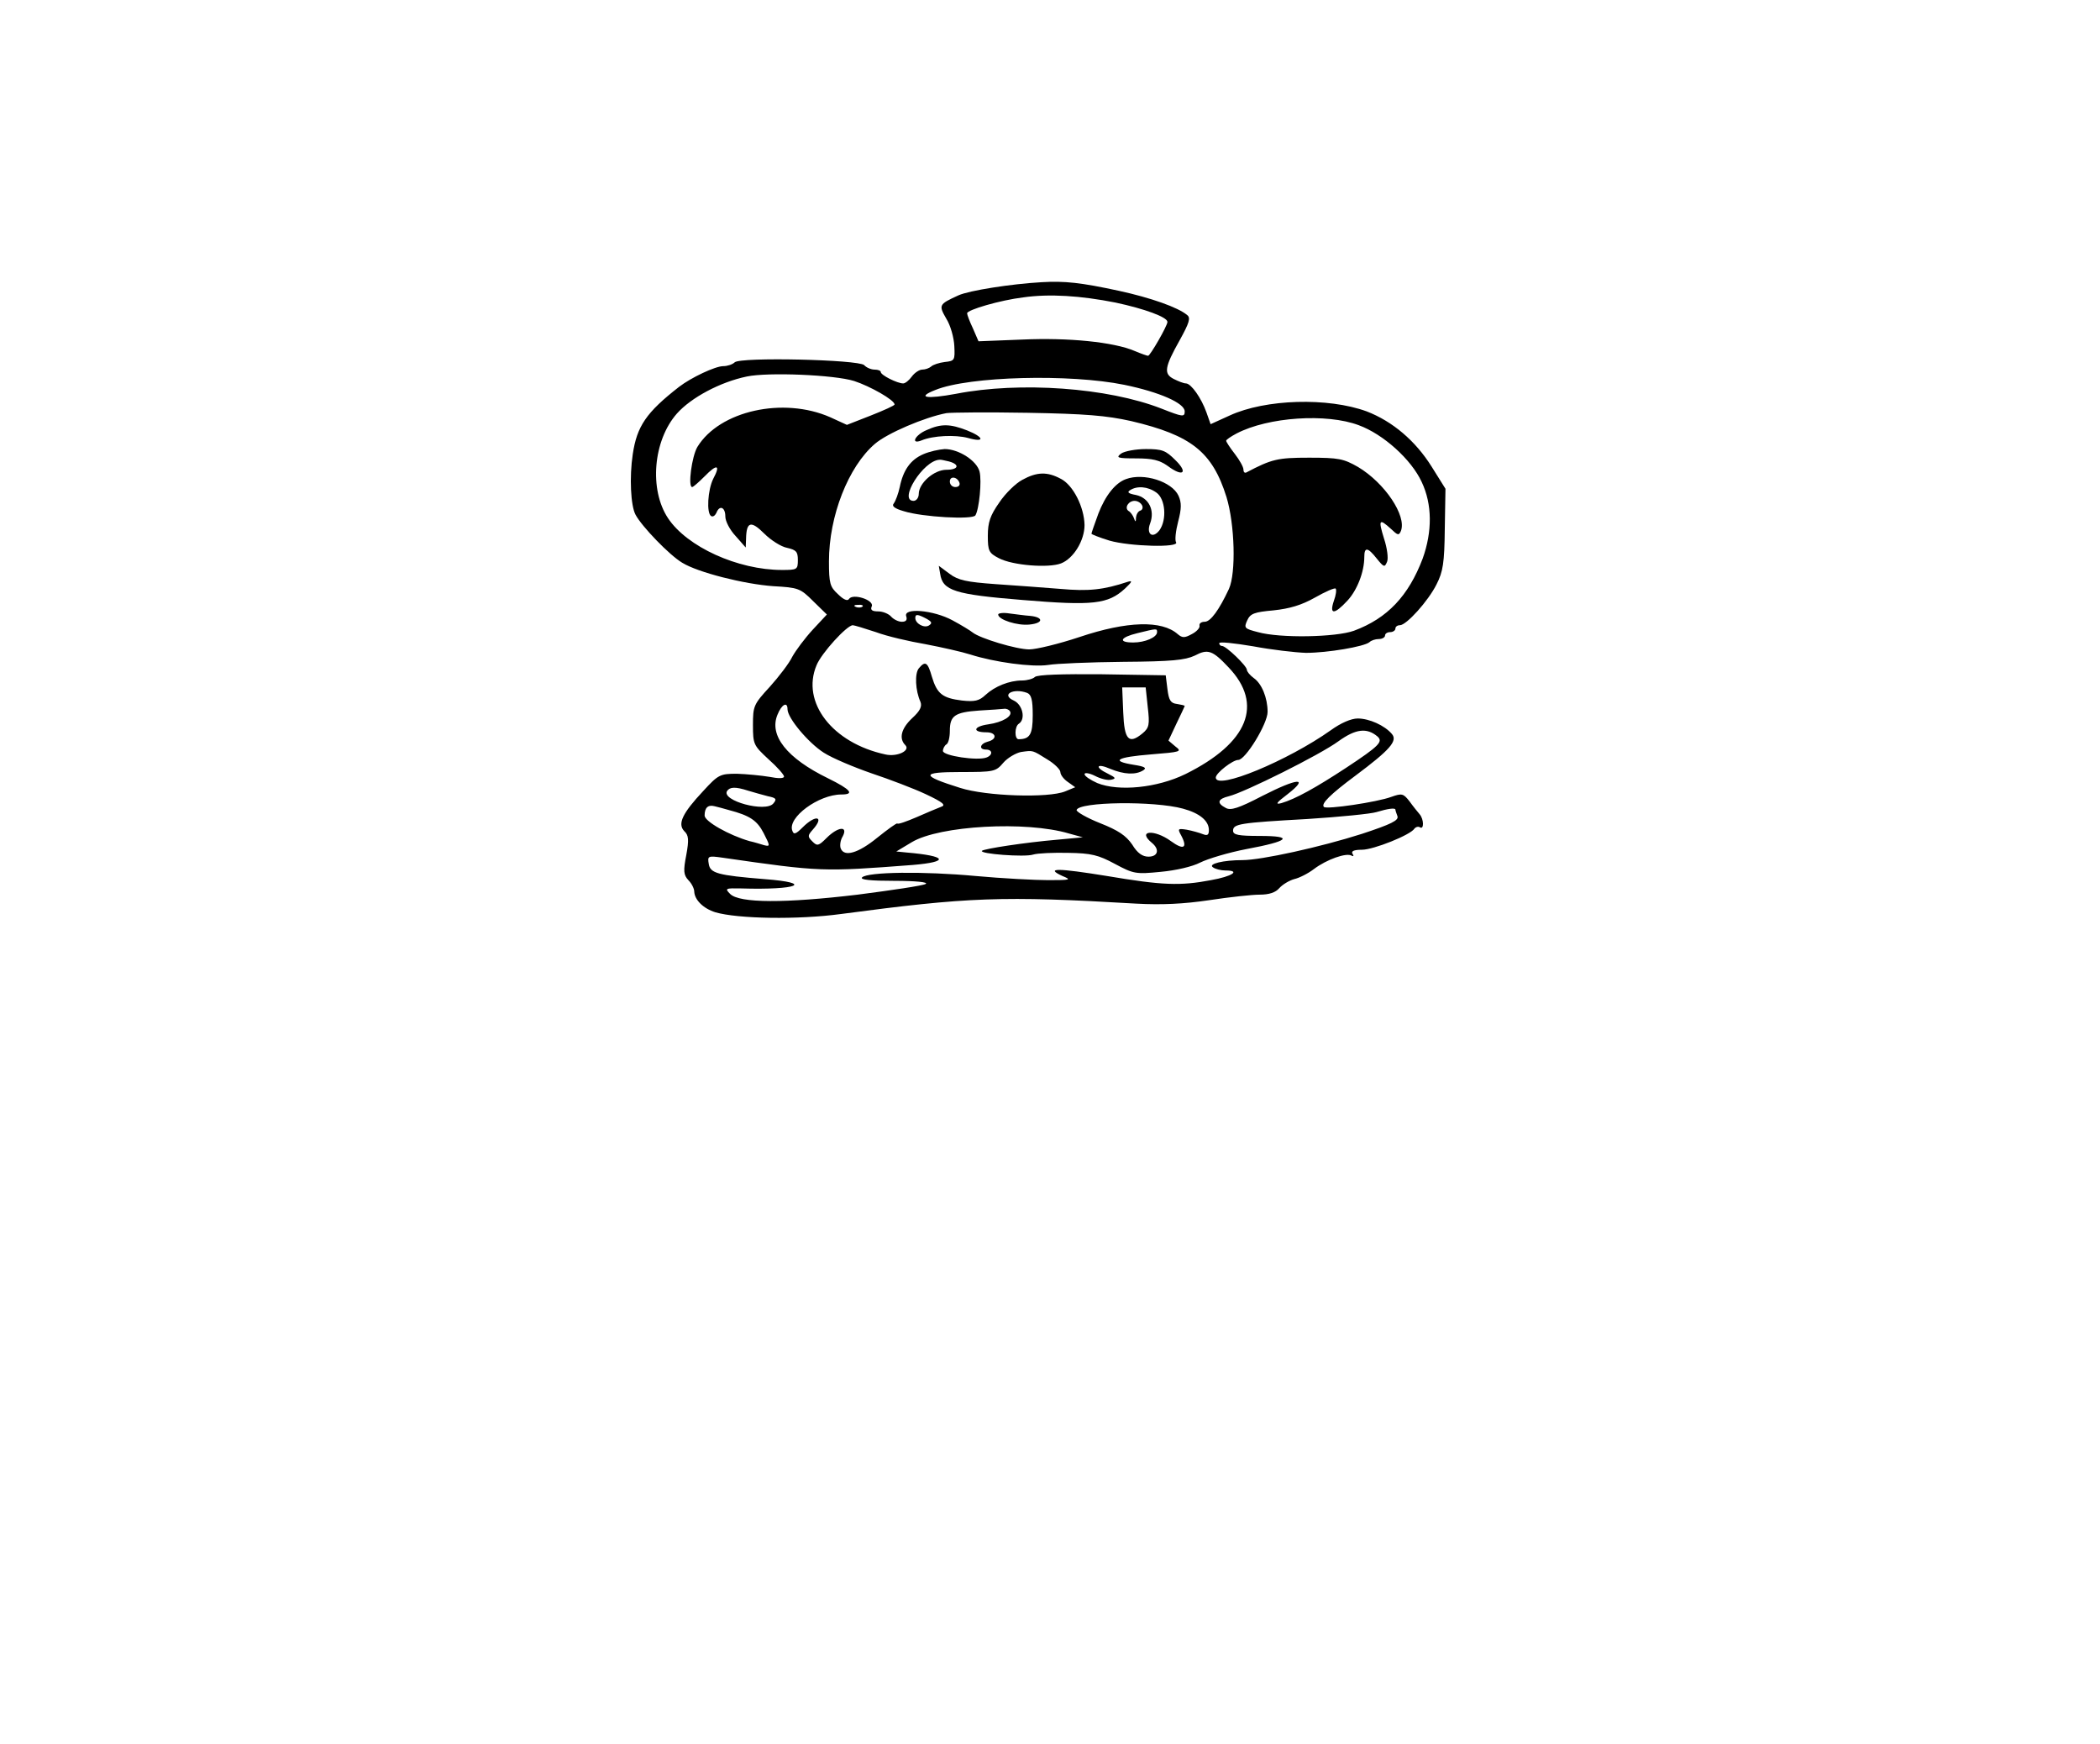 <?xml version="1.0" standalone="no"?>
<!DOCTYPE svg PUBLIC "-//W3C//DTD SVG 20010904//EN"
 "http://www.w3.org/TR/2001/REC-SVG-20010904/DTD/svg10.dtd">
<svg version="1.0" xmlns="http://www.w3.org/2000/svg"
 width="608pt" height="505pt" viewBox="0 0 608 505"
 preserveAspectRatio="xMidYMid meet">

<g transform="translate(0,505) scale(0.1,-0.1)"
fill="#000000" stroke="none">
<path d="M3015 4233 c-88 -5 -209 -24 -240 -38 -57 -26 -58 -28 -35 -68 12
-19 22 -55 23 -79 2 -41 1 -43 -28 -46 -16 -2 -34 -8 -39 -13 -6 -5 -17 -9
-26 -9 -8 0 -22 -9 -30 -20 -8 -11 -19 -20 -25 -20 -17 0 -65 24 -65 33 0 4
-8 7 -18 7 -10 0 -24 6 -30 13 -17 16 -359 24 -375 8 -6 -6 -21 -11 -33 -11
-23 0 -93 -33 -128 -60 -95 -74 -122 -114 -134 -195 -10 -66 -6 -149 8 -175
18 -34 98 -117 135 -139 45 -28 179 -62 264 -68 72 -4 78 -6 115 -43 l40 -39
-41 -44 c-23 -25 -49 -60 -59 -78 -9 -19 -39 -58 -65 -87 -47 -51 -49 -56 -49
-111 0 -56 2 -59 45 -99 25 -22 45 -45 45 -50 0 -6 -17 -6 -42 -1 -24 4 -66 8
-94 9 -49 0 -54 -2 -98 -50 -60 -64 -75 -95 -55 -116 13 -12 14 -25 6 -69 -9
-46 -8 -58 6 -73 10 -10 17 -25 17 -33 1 -24 26 -49 61 -60 65 -19 239 -22
364 -5 370 49 464 53 855 30 73 -4 137 -1 211 10 59 9 124 16 146 16 27 0 46
6 57 19 10 11 29 22 43 26 14 3 40 16 57 29 37 28 94 48 109 39 6 -3 7 -1 3 5
-5 8 4 12 27 12 34 0 141 43 152 61 4 5 11 7 16 4 12 -8 12 23 -1 38 -6 7 -19
23 -29 37 -18 23 -22 24 -53 13 -40 -15 -188 -37 -195 -29 -9 9 18 36 92 91
99 74 122 100 105 120 -21 25 -66 45 -99 45 -19 0 -49 -13 -78 -34 -124 -88
-333 -175 -333 -137 0 13 49 51 65 51 21 0 85 105 85 139 0 41 -17 82 -40 98
-11 8 -20 19 -20 24 0 11 -60 69 -72 69 -5 0 -8 4 -8 8 0 5 44 0 98 -9 53 -10
122 -18 153 -19 62 0 169 18 184 31 5 5 17 9 27 9 10 0 18 5 18 10 0 6 7 10
15 10 8 0 15 5 15 10 0 6 6 10 13 10 19 0 82 70 106 118 19 37 23 63 24 160
l2 117 -40 64 c-47 75 -113 131 -188 160 -112 41 -293 36 -397 -12 l-55 -25
-12 34 c-15 42 -44 83 -59 84 -7 0 -22 6 -36 13 -29 15 -27 33 18 113 27 49
32 64 21 72 -26 22 -105 50 -197 70 -111 24 -157 29 -225 25z m215 -59 c84
-18 150 -42 150 -56 0 -11 -50 -98 -56 -98 -3 0 -20 6 -39 14 -61 26 -192 39
-325 33 l-127 -5 -16 37 c-10 21 -17 40 -17 44 0 10 96 38 162 46 76 11 167 5
268 -15z m-757 -227 c46 -15 117 -55 117 -68 0 -3 -31 -17 -69 -32 l-69 -27
-48 22 c-136 60 -321 19 -385 -86 -16 -27 -28 -116 -15 -116 3 0 19 14 36 31
36 37 47 34 25 -7 -16 -32 -20 -100 -6 -108 5 -3 11 1 15 9 9 24 26 17 26 -10
0 -14 13 -39 30 -57 l29 -33 1 25 c1 50 14 54 53 15 19 -19 49 -38 66 -41 26
-6 31 -11 31 -35 0 -28 -2 -29 -46 -29 -128 0 -275 67 -330 150 -55 83 -43
225 26 303 41 46 125 91 202 107 61 13 254 5 311 -13z m782 -11 c102 -21 175
-53 175 -77 0 -17 -6 -16 -67 8 -156 61 -410 79 -595 43 -86 -16 -116 -11 -60
11 98 40 390 47 547 15z m20 -105 c174 -41 235 -89 276 -220 24 -79 28 -220 7
-266 -28 -60 -53 -95 -70 -95 -10 0 -17 -5 -15 -12 1 -6 -9 -17 -23 -24 -20
-11 -27 -11 -40 0 -46 41 -147 38 -284 -8 -60 -20 -126 -36 -146 -36 -37 0
-143 32 -164 49 -6 5 -32 21 -58 35 -55 30 -145 38 -134 11 3 -10 -1 -15 -13
-15 -10 0 -24 7 -31 15 -7 8 -24 15 -37 15 -18 0 -24 4 -19 15 7 18 -55 38
-66 21 -4 -7 -16 -2 -32 14 -23 21 -26 31 -26 95 0 131 56 274 133 340 36 31
144 77 207 89 14 2 120 3 235 1 168 -3 228 -8 300 -24z m659 -12 c71 -26 152
-99 182 -164 31 -65 31 -144 3 -222 -41 -108 -102 -173 -199 -209 -53 -19
-214 -22 -278 -4 -39 10 -41 12 -31 34 9 20 21 24 76 29 47 5 81 15 120 37 30
17 57 29 60 26 3 -3 1 -19 -5 -35 -14 -41 1 -41 39 0 28 30 49 83 49 127 0 29
10 28 36 -5 21 -26 23 -26 30 -9 4 10 0 40 -9 67 -17 55 -14 59 20 28 20 -19
23 -20 29 -6 17 44 -47 139 -124 185 -42 24 -56 27 -142 27 -91 0 -108 -4
-182 -43 -5 -2 -8 2 -8 9 0 7 -11 27 -25 45 -14 18 -25 35 -25 38 0 3 13 12
30 21 92 48 261 59 354 24z m-1437 -525 c-3 -3 -12 -4 -19 -1 -8 3 -5 6 6 6
11 1 17 -2 13 -5z m185 -35 c16 -9 18 -13 7 -20 -14 -8 -39 6 -39 22 0 12 7
11 32 -2z m-146 -39 c32 -12 97 -27 144 -35 47 -9 105 -22 130 -30 69 -22 178
-37 225 -30 23 4 120 8 216 9 142 1 180 5 208 18 38 20 51 16 98 -34 102 -107
57 -219 -125 -309 -82 -40 -193 -51 -255 -26 -20 9 -37 20 -37 26 0 5 14 3 30
-5 17 -9 38 -14 48 -11 14 3 12 6 -10 17 -40 19 -34 32 7 14 39 -16 73 -18 95
-4 11 7 4 11 -28 16 -68 11 -49 22 50 30 87 7 91 8 71 23 l-20 17 23 49 c13
27 24 50 24 51 0 2 -10 4 -22 6 -19 2 -24 11 -28 43 l-5 40 -184 3 c-116 1
-188 -1 -195 -8 -5 -5 -22 -10 -37 -10 -37 0 -79 -17 -106 -42 -18 -17 -31
-20 -68 -16 -56 7 -72 19 -87 69 -12 42 -19 47 -38 24 -12 -15 -10 -64 5 -97
5 -13 -1 -26 -24 -47 -32 -30 -39 -59 -20 -78 16 -16 -24 -35 -58 -27 -153 33
-244 151 -199 258 14 35 88 116 105 116 4 0 34 -9 67 -20z m814 0 c0 -15 -35
-30 -69 -30 -45 0 -38 15 12 27 57 14 57 14 57 3z m-27 -217 c6 -51 4 -60 -15
-76 -40 -33 -53 -19 -56 61 l-3 72 34 0 34 0 6 -57z m-349 41 c12 -5 16 -20
16 -64 0 -56 -8 -70 -41 -70 -12 0 -12 37 1 45 20 13 11 55 -15 67 -38 17 -1
37 39 22z m-694 -47 c0 -26 61 -98 105 -126 25 -16 87 -42 139 -60 51 -17 122
-44 156 -60 51 -24 60 -32 44 -37 -10 -4 -42 -17 -71 -30 -28 -12 -53 -21 -55
-18 -2 2 -28 -17 -58 -41 -55 -45 -96 -57 -106 -31 -3 8 -1 24 6 35 16 31 -14
28 -47 -5 -23 -23 -27 -24 -41 -10 -14 14 -14 17 1 34 35 39 9 45 -29 7 -20
-20 -26 -22 -30 -10 -15 38 76 105 142 105 39 0 28 14 -39 47 -119 58 -171
124 -146 184 12 30 29 39 29 16z m644 -6 c9 -14 -21 -32 -63 -38 -43 -6 -47
-23 -5 -23 29 0 32 -20 4 -27 -23 -6 -27 -23 -5 -23 19 0 20 -16 1 -23 -26
-10 -126 5 -126 19 0 7 5 16 10 19 6 3 10 21 10 39 0 44 14 54 85 59 33 2 65
4 72 5 6 1 14 -2 17 -7z m1064 -73 c17 -15 6 -27 -91 -91 -87 -57 -146 -90
-187 -102 -19 -5 -15 1 18 26 64 50 29 47 -73 -5 -69 -36 -92 -43 -106 -35
-27 14 -24 26 9 34 45 11 264 120 317 159 50 36 82 40 113 14z m-955 -67 c20
-12 37 -29 37 -36 0 -8 10 -21 22 -29 l21 -15 -29 -12 c-49 -20 -229 -14 -304
10 -115 36 -115 46 1 46 97 0 102 1 124 27 12 14 36 28 51 31 36 5 32 6 77
-22z m-867 -90 c16 -5 42 -12 57 -16 24 -5 27 -8 16 -21 -22 -27 -151 8 -134
36 8 12 24 13 61 1z m1259 -52 c48 -13 75 -35 75 -62 0 -14 -4 -17 -17 -12
-10 4 -31 10 -47 13 -26 4 -27 3 -16 -17 19 -36 7 -43 -30 -16 -48 35 -99 31
-55 -5 23 -19 18 -40 -10 -40 -17 0 -32 10 -47 35 -18 26 -40 41 -93 62 -38
15 -69 33 -68 38 6 24 224 27 308 4z m-1315 -4 c61 -16 82 -30 101 -67 19 -37
19 -39 2 -35 -10 3 -29 9 -43 12 -59 17 -130 57 -130 74 0 23 10 32 29 27 9
-2 27 -7 41 -11z m1930 1 c0 -2 3 -11 6 -19 4 -12 -18 -23 -103 -51 -119 -38
-291 -76 -346 -76 -55 0 -101 -11 -85 -21 7 -5 23 -9 36 -9 45 0 20 -17 -42
-28 -89 -17 -141 -15 -301 12 -142 23 -181 24 -129 0 27 -11 24 -12 -41 -12
-38 0 -133 5 -210 12 -151 14 -313 12 -329 -4 -7 -7 26 -10 94 -10 62 0 99 -4
90 -9 -8 -5 -97 -18 -197 -31 -209 -25 -342 -25 -369 2 -16 16 -14 17 32 16
164 -5 213 16 67 27 -135 11 -157 17 -161 44 -4 23 -2 24 40 18 284 -41 289
-41 551 -21 107 9 99 26 -18 36 l-30 3 45 27 c80 48 331 62 455 25 l40 -11
-75 -7 c-93 -8 -210 -26 -217 -32 -9 -9 124 -19 148 -11 13 4 59 6 102 5 66
-1 87 -6 135 -32 54 -29 61 -30 132 -23 44 4 92 15 115 27 22 11 82 29 134 39
124 23 139 38 38 38 -61 0 -77 3 -77 15 0 20 19 23 215 34 94 6 184 15 200 20
33 10 55 13 55 7z"/>
<path d="M2683 3805 c-34 -14 -48 -43 -15 -30 33 14 98 17 135 7 49 -14 47 2
-3 22 -49 19 -75 20 -117 1z"/>
<path d="M2673 3735 c-37 -16 -58 -46 -68 -95 -4 -19 -12 -40 -17 -47 -7 -8 1
-15 29 -23 54 -17 199 -25 207 -12 11 18 19 100 12 127 -8 31 -60 65 -101 65
-16 -1 -44 -7 -62 -15z m75 -21 c32 -9 27 -24 -8 -24 -36 0 -80 -39 -80 -70 0
-11 -7 -20 -15 -20 -45 0 28 117 75 119 3 1 15 -2 28 -5z m30 -62 c2 -7 -3
-12 -12 -12 -9 0 -16 7 -16 16 0 17 22 14 28 -4z"/>
<path d="M3246 3737 c-16 -12 -11 -14 43 -14 48 0 68 -5 92 -22 44 -33 60 -20
22 17 -28 28 -38 32 -85 32 -30 0 -62 -6 -72 -13z"/>
<path d="M2960 3661 c-19 -10 -49 -39 -67 -66 -26 -37 -33 -57 -33 -96 0 -44
3 -50 32 -65 40 -21 144 -29 180 -15 36 14 68 66 68 111 -1 52 -33 116 -69
134 -39 21 -69 20 -111 -3z"/>
<path d="M3260 3663 c-31 -11 -60 -48 -80 -100 -11 -30 -20 -56 -20 -58 0 -2
23 -11 52 -20 59 -17 203 -21 193 -5 -4 6 -1 33 6 60 10 38 10 55 1 75 -19 41
-101 67 -152 48z m88 -39 c26 -18 31 -78 9 -109 -20 -26 -39 -11 -27 20 14 38
-4 74 -41 82 -22 4 -27 8 -17 14 20 13 51 11 76 -7z m-42 -36 c4 -6 2 -14 -4
-16 -7 -2 -12 -11 -13 -20 0 -14 -2 -14 -6 -2 -3 8 -10 18 -16 21 -12 9 0 29
18 29 8 0 17 -5 21 -12z"/>
<path d="M2722 3389 c7 -49 42 -60 239 -76 204 -17 247 -12 296 33 20 19 23
24 9 20 -72 -24 -115 -28 -194 -21 -48 4 -133 10 -190 14 -83 6 -108 11 -133
30 l-31 23 4 -23z"/>
<path d="M2890 3271 c0 -15 56 -33 91 -29 40 4 41 21 2 25 -16 1 -43 5 -60 7
-18 3 -33 1 -33 -3z"/>
</g>
</svg>

